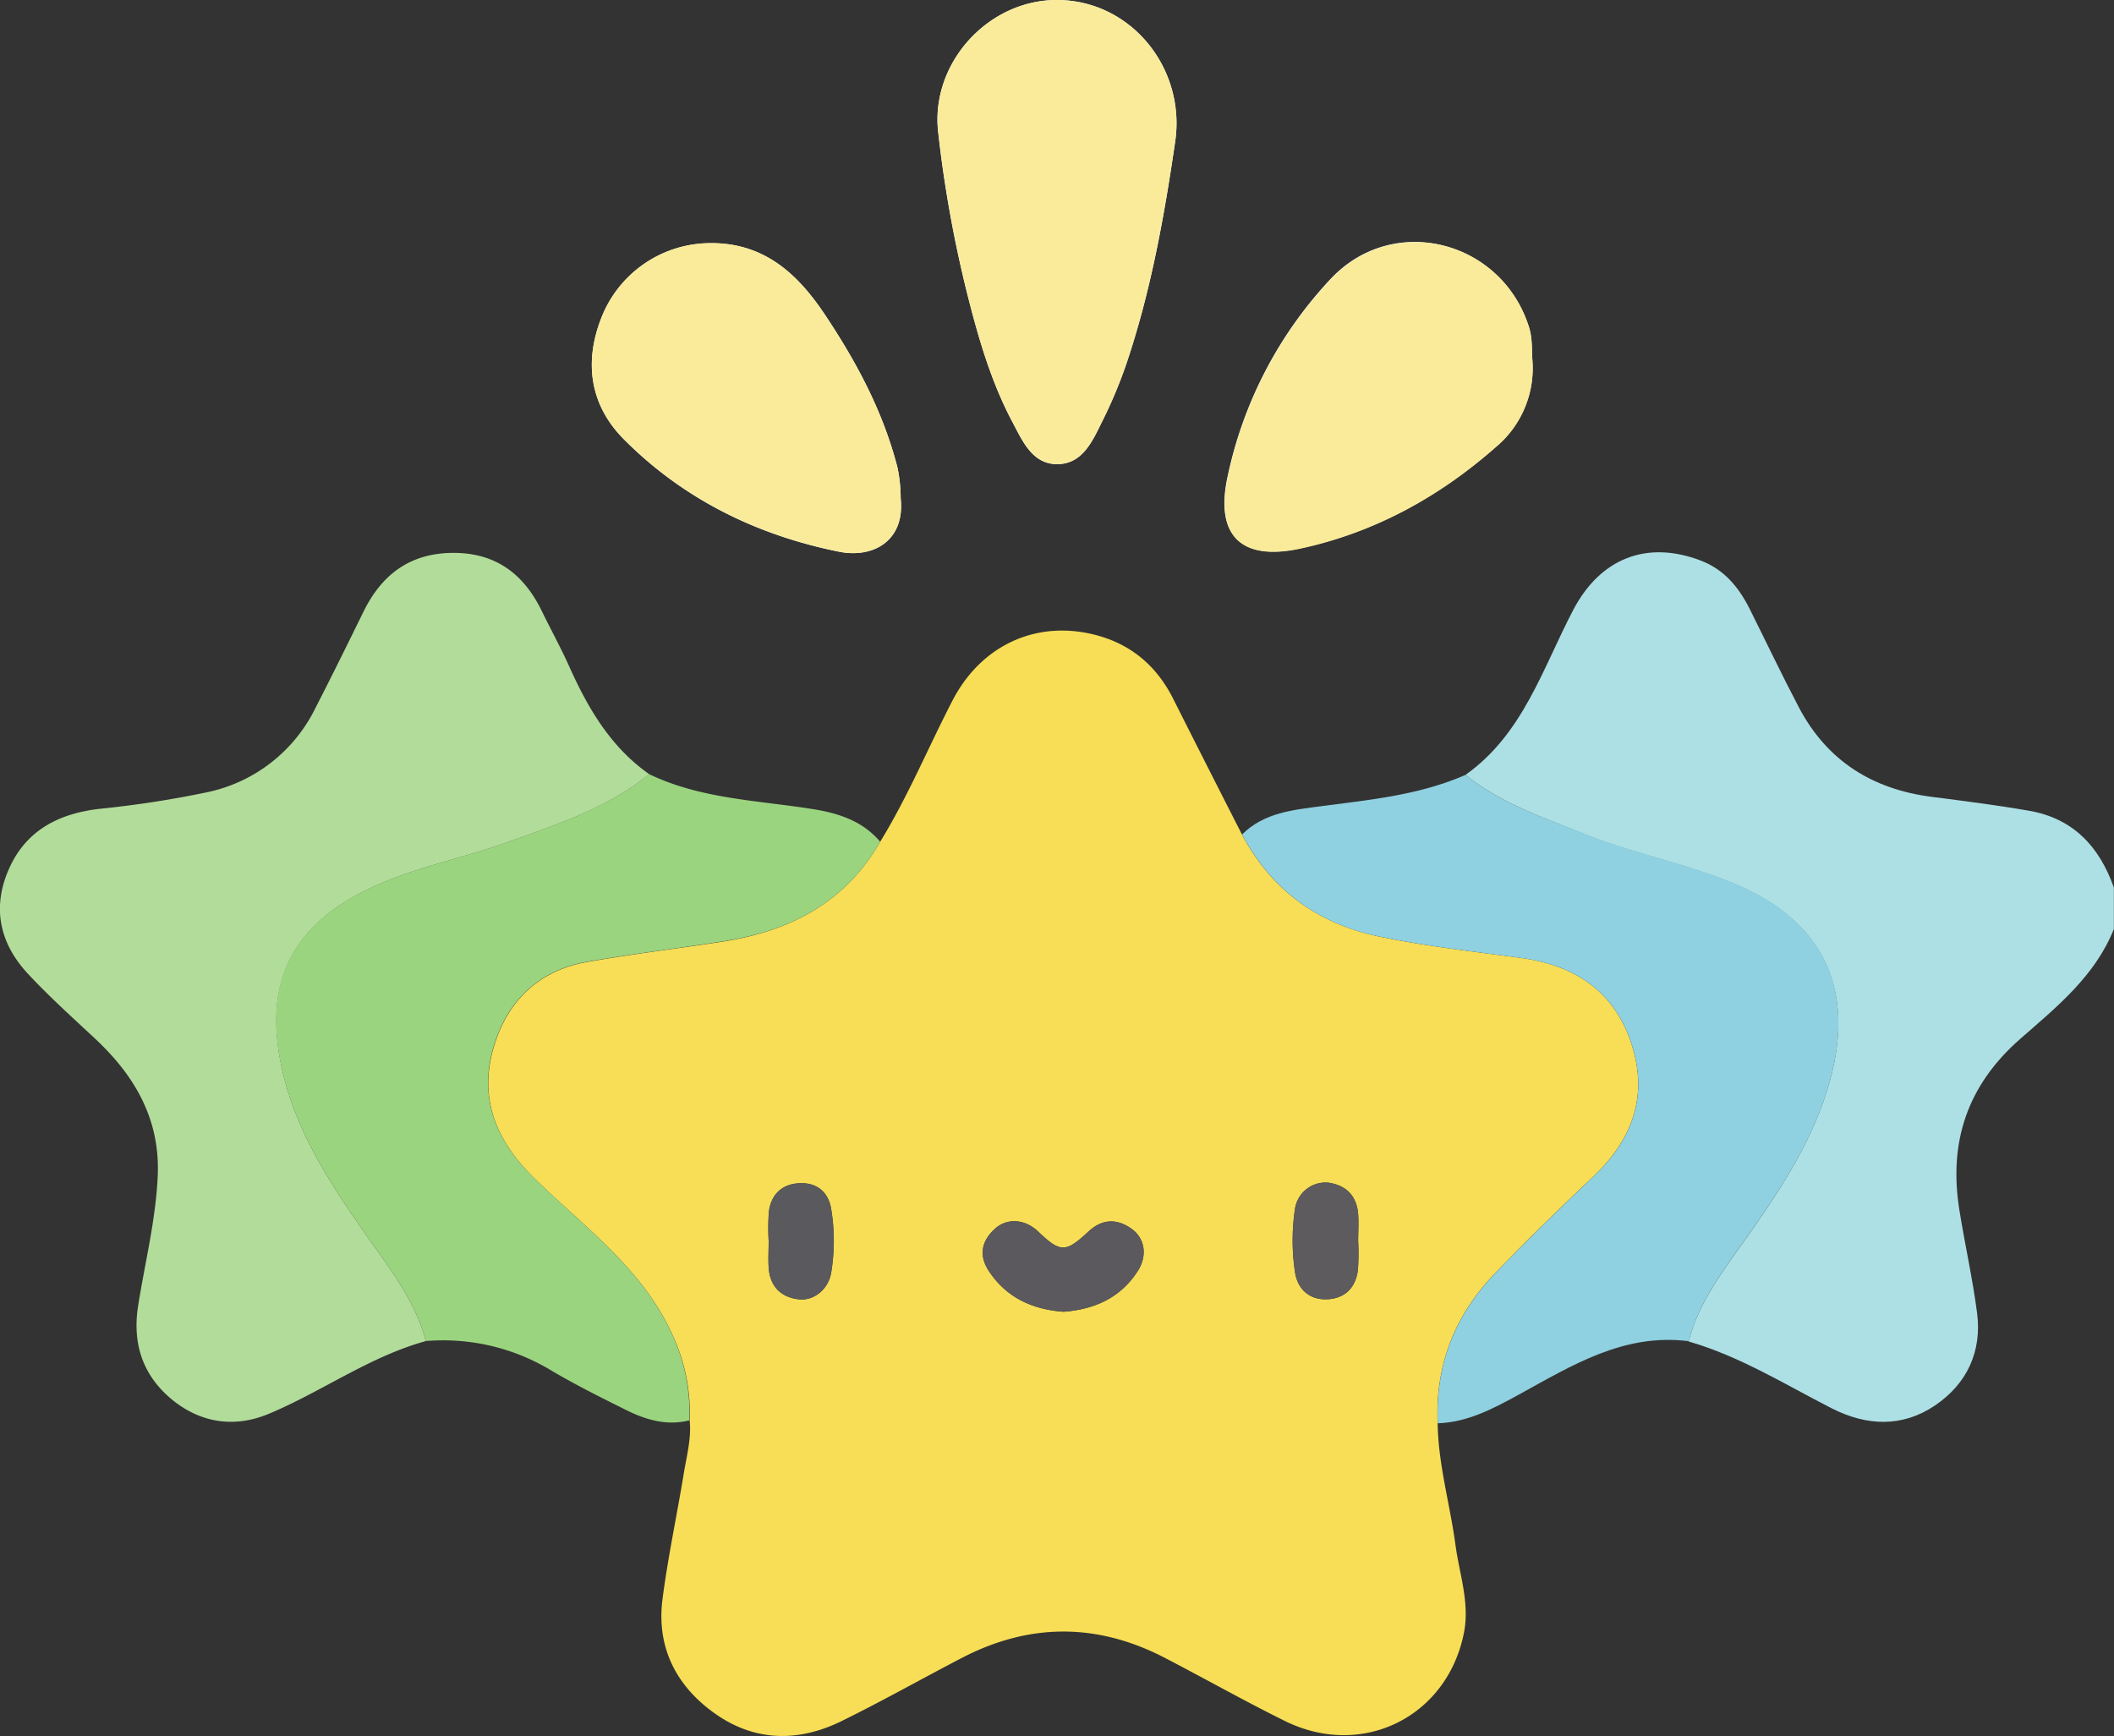 <svg xmlns="http://www.w3.org/2000/svg" viewBox="0 0 509.98 418.79"><rect x="0" y="0" width="509.98" height="418.79" fill="#333333" stroke="none"/><defs><style>.cls-1{fill:#fff;}.cls-2{fill:#ade0e4;}.cls-3{fill:#f7de56;}.cls-4{fill:#b2dc9a;}.cls-5{fill:#9bd47f;}.cls-6{fill:#8fd1e0;}.cls-7{fill:#f9eb9a;}.cls-8{fill:#5b595d;}.cls-9{fill:#5d5b5d;}.cls-10{fill:#5a595d;}</style></defs><g id="Capa_2" data-name="Capa 2"><g id="Capa_1-2" data-name="Capa 1"><path class="cls-1" d="M254.94,0c-16.68,0-30.53,15.36-28.62,31.91a295.63,295.63,0,0,0,7,38.94c2.69,10.59,5.7,21.11,10.84,30.82,2.46,4.65,4.82,10.4,11,10.3s8.48-5.8,10.82-10.51a110.59,110.59,0,0,0,5.91-14.19c5.78-17.28,9-35.11,11.61-53.13C286.08,16.48,272.85,0,254.94,0ZM217.28,120.23a36.88,36.88,0,0,0-.76-7.37c-3.45-13.5-9.89-25.53-17.56-37-6.85-10.27-15.24-17.7-28.68-17.17a28.3,28.3,0,0,0-25.19,17.94c-4.28,10.84-2.74,21.15,5.42,29.36,14.37,14.44,32.12,23.16,52,27.13C210.67,134.72,218.36,130.43,217.28,120.23ZM369.68,87c-.18-2.62,0-5.23-.78-7.86-6.42-21-32.55-28-47.76-12a99.62,99.62,0,0,0-25,47.82c-3.1,14.21,3.25,20.37,17.37,17.36,18-3.85,33.68-12.49,47.43-24.63A24.71,24.71,0,0,0,369.68,87Z"/><path class="cls-2" d="M353.54,186.93c13.9-9.85,18.61-25.73,26-39.81,6.52-12.42,17.72-16.87,30.77-11.88,5.62,2.15,9.12,6.4,11.72,11.54,4,8,7.84,16.08,12,24,6.78,12.8,17.7,19.62,31.94,21.45,7.84,1,15.69,2,23.48,3.35,10.66,1.83,17,8.63,20.5,18.54v10c-4.53,11.37-13.85,18.85-22.59,26.5-12.81,11.23-17.3,24.9-14.68,41.3,1.33,8.29,3.19,16.5,4.27,24.82,1.21,9.35-2.48,17.12-10.14,22.31-7.89,5.33-16.47,5-24.94.69-11.32-5.78-22.16-12.57-34.52-16.12,2.55-9.85,8.81-17.66,14.48-25.73,8.21-11.68,15.95-23.58,19.72-37.54,5.81-21.53-1.55-37.58-21.76-46.53-12-5.31-25-7.59-37.11-12.43C372.61,197.3,362.17,193.94,353.54,186.93Z"/><path class="cls-3" d="M212.34,203.06c6.67-10.86,11.54-22.64,17.37-33.93,7-13.64,20.69-19.88,35.32-15.75,8.22,2.33,14.17,7.57,18,15.22q8.25,16.38,16.58,32.71c7.13,13.5,18.49,21.6,33.15,24.63,11.17,2.31,22.55,3.61,33.87,5.11,12.92,1.71,22.55,7.76,26.83,20.46s.42,23.31-9.12,32.35c-8.08,7.64-16.06,15.39-23.76,23.41-9.62,10-14.38,22.07-13.76,36.09.14,10,3,19.57,4.3,29.38.95,7,3.46,13.9,2.05,21.12-4,20.33-24.53,30.54-43.21,21.31-9.79-4.84-19.32-10.23-29-15.25q-24.49-12.68-49,.08c-9.7,5.05-19.23,10.43-29,15.23-10.64,5.21-21.32,4.9-31-2.22-9.06-6.64-13.6-15.88-12.14-27.21,1.31-10.16,3.48-20.21,5.13-30.32.69-4.23,1.87-8.42,1.43-12.78A44.49,44.49,0,0,0,162,321.55c-7.32-15.9-21.48-25.83-33.41-37.62-8.9-8.81-13-18.81-9.61-30.87,3.2-11.35,10.81-18.92,22.72-21,11-1.95,22.17-3.26,33.24-5C190.83,224.48,204.05,217.59,212.34,203.06Zm44.21,113.39c7.43-.56,13.76-3.33,17.93-9.84,2.37-3.7,1.73-7.9-1.52-10.19-3.54-2.5-7.08-2.4-10.36.66-5.56,5.17-6.77,5.16-12.17,0-3.09-2.95-7.36-3.35-10.32-.73-3.27,2.89-4.08,6.41-1.61,10.2C242.72,313,249,315.89,256.55,316.45Zm71.09-17.12h0c0-2.15.14-4.31,0-6.45-.35-4.39-2.89-6.95-7.17-7.57a7.45,7.45,0,0,0-8.09,6.48,51.29,51.29,0,0,0,.06,15.3c.68,4,3.5,6.5,7.67,6.35,4.37-.16,7-2.85,7.48-7.18A59.3,59.3,0,0,0,327.64,299.33Zm-142.21,0h0c0,2.16-.13,4.32,0,6.47.31,4.39,2.75,7.05,7.1,7.63,3.75.5,7.37-2.37,8-6.57a46.67,46.67,0,0,0-.05-15.33c-.74-4.18-3.64-6.34-7.8-6.08s-6.69,2.79-7.21,6.93A55.51,55.51,0,0,0,185.43,299.34Z"/><path class="cls-4" d="M102.74,323.52c-13.57,3.74-25,12.14-37.77,17.5-8,3.38-16,2.46-23-3-7.37-5.83-10.13-13.6-8.65-23,1.65-10.43,4.26-20.72,4.73-31.34.61-13.66-5.53-24.19-15.18-33.18-5.45-5.08-11-10.09-16.09-15.54C0,227.69-2,219.13,2.11,209.73s12-13.46,21.92-14.61a248.61,248.61,0,0,0,25.95-4,37.7,37.7,0,0,0,26.16-20.41c3.94-7.67,7.75-15.41,11.55-23.15,4.49-9.15,11.48-14.27,22-14.18,10.12.09,16.73,5.25,21,14,2.17,4.48,4.59,8.84,6.62,13.38,4.53,10.09,10,19.48,19.31,26-10.07,8.2-22.19,12.12-34.13,16.4-12.43,4.46-25.69,6.65-37.32,13.27-16.21,9.25-20.5,22.26-17.73,38.45S79,284.57,88.24,297.79C93.89,305.88,100.14,313.68,102.74,323.52Z"/><path class="cls-5" d="M102.74,323.52c-2.6-9.84-8.85-17.64-14.5-25.73-9.24-13.22-18-26.68-20.83-42.92s1.52-29.2,17.73-38.45c11.63-6.62,24.89-8.81,37.32-13.27,11.94-4.28,24.06-8.2,34.13-16.4,12.56,6.05,26.36,6.32,39.75,8.48,6.14,1,11.81,2.9,16,7.83-8.29,14.53-21.51,21.42-37.45,23.95-11.07,1.76-22.21,3.07-33.24,5-11.91,2.11-19.52,9.68-22.72,21-3.39,12.06.71,22.06,9.61,30.87,11.93,11.79,26.09,21.72,33.41,37.62a44.49,44.49,0,0,1,4.34,21.15c-5.45,1.37-10.49-.12-15.27-2.51-6.06-3-12.14-6.05-18-9.5A50.31,50.31,0,0,0,102.74,323.52Z"/><path class="cls-6" d="M346.84,343.36c-.62-14,4.14-26.07,13.76-36.09,7.7-8,15.68-15.77,23.76-23.41,9.54-9,13.4-19.65,9.12-32.35s-13.91-18.75-26.83-20.46c-11.32-1.5-22.7-2.8-33.87-5.11-14.66-3-26-11.13-33.15-24.63,5.33-5.31,12.4-5.94,19.24-6.84,11.78-1.54,23.62-2.69,34.67-7.54,8.63,7,19.07,10.37,29.17,14.39,12.13,4.84,25.12,7.12,37.11,12.43,20.21,8.95,27.57,25,21.76,46.53-3.77,14-11.51,25.86-19.72,37.54-5.67,8.07-11.93,15.88-14.48,25.73-15.73-2-28.33,5.95-41.18,13C360.09,339.89,354,343.11,346.84,343.36Z"/><path class="cls-7" d="M254.94,0c17.91,0,31.14,16.48,28.56,34.14-2.64,18-5.83,35.85-11.61,53.13A110.59,110.59,0,0,1,266,101.46c-2.34,4.71-4.74,10.41-10.82,10.51s-8.51-5.65-11-10.3C239.05,92,236,81.44,233.35,70.85a295.63,295.63,0,0,1-7-38.94C224.41,15.36,238.26,0,254.94,0Z"/><path class="cls-7" d="M217.28,120.23c1.08,10.2-6.61,14.49-14.77,12.87-19.88-4-37.63-12.69-52-27.13-8.16-8.21-9.7-18.52-5.42-29.36a28.3,28.3,0,0,1,25.19-17.94c13.44-.53,21.83,6.9,28.68,17.17,7.67,11.49,14.11,23.52,17.56,37A36.88,36.88,0,0,1,217.28,120.23Z"/><path class="cls-7" d="M369.68,87A24.71,24.71,0,0,1,361,107.76c-13.75,12.14-29.46,20.78-47.43,24.63-14.12,3-20.47-3.15-17.37-17.36a99.62,99.62,0,0,1,25-47.82c15.21-16,41.34-9.09,47.76,12C369.71,81.79,369.5,84.4,369.68,87Z"/><path class="cls-8" d="M256.55,316.45c-7.57-.56-13.83-3.44-18.05-9.89-2.47-3.79-1.66-7.31,1.61-10.2,3-2.62,7.23-2.22,10.32.73,5.4,5.15,6.61,5.16,12.17,0,3.28-3.06,6.82-3.16,10.36-.66,3.25,2.29,3.89,6.49,1.52,10.19C270.31,313.12,264,315.89,256.55,316.45Z"/><path class="cls-9" d="M327.64,299.33a59.3,59.3,0,0,1-.05,6.93c-.51,4.33-3.11,7-7.48,7.18-4.17.15-7-2.32-7.67-6.35a51.29,51.29,0,0,1-.06-15.3,7.45,7.45,0,0,1,8.09-6.48c4.28.62,6.82,3.18,7.17,7.57.17,2.14,0,4.3,0,6.45Z"/><path class="cls-10" d="M185.43,299.34a55.51,55.51,0,0,1,.06-6.95c.52-4.14,3.06-6.68,7.21-6.93s7.06,1.9,7.8,6.08a46.67,46.67,0,0,1,.05,15.33c-.65,4.2-4.27,7.07-8,6.57-4.35-.58-6.79-3.24-7.1-7.63-.16-2.15,0-4.31,0-6.47Z"/></g></g></svg>